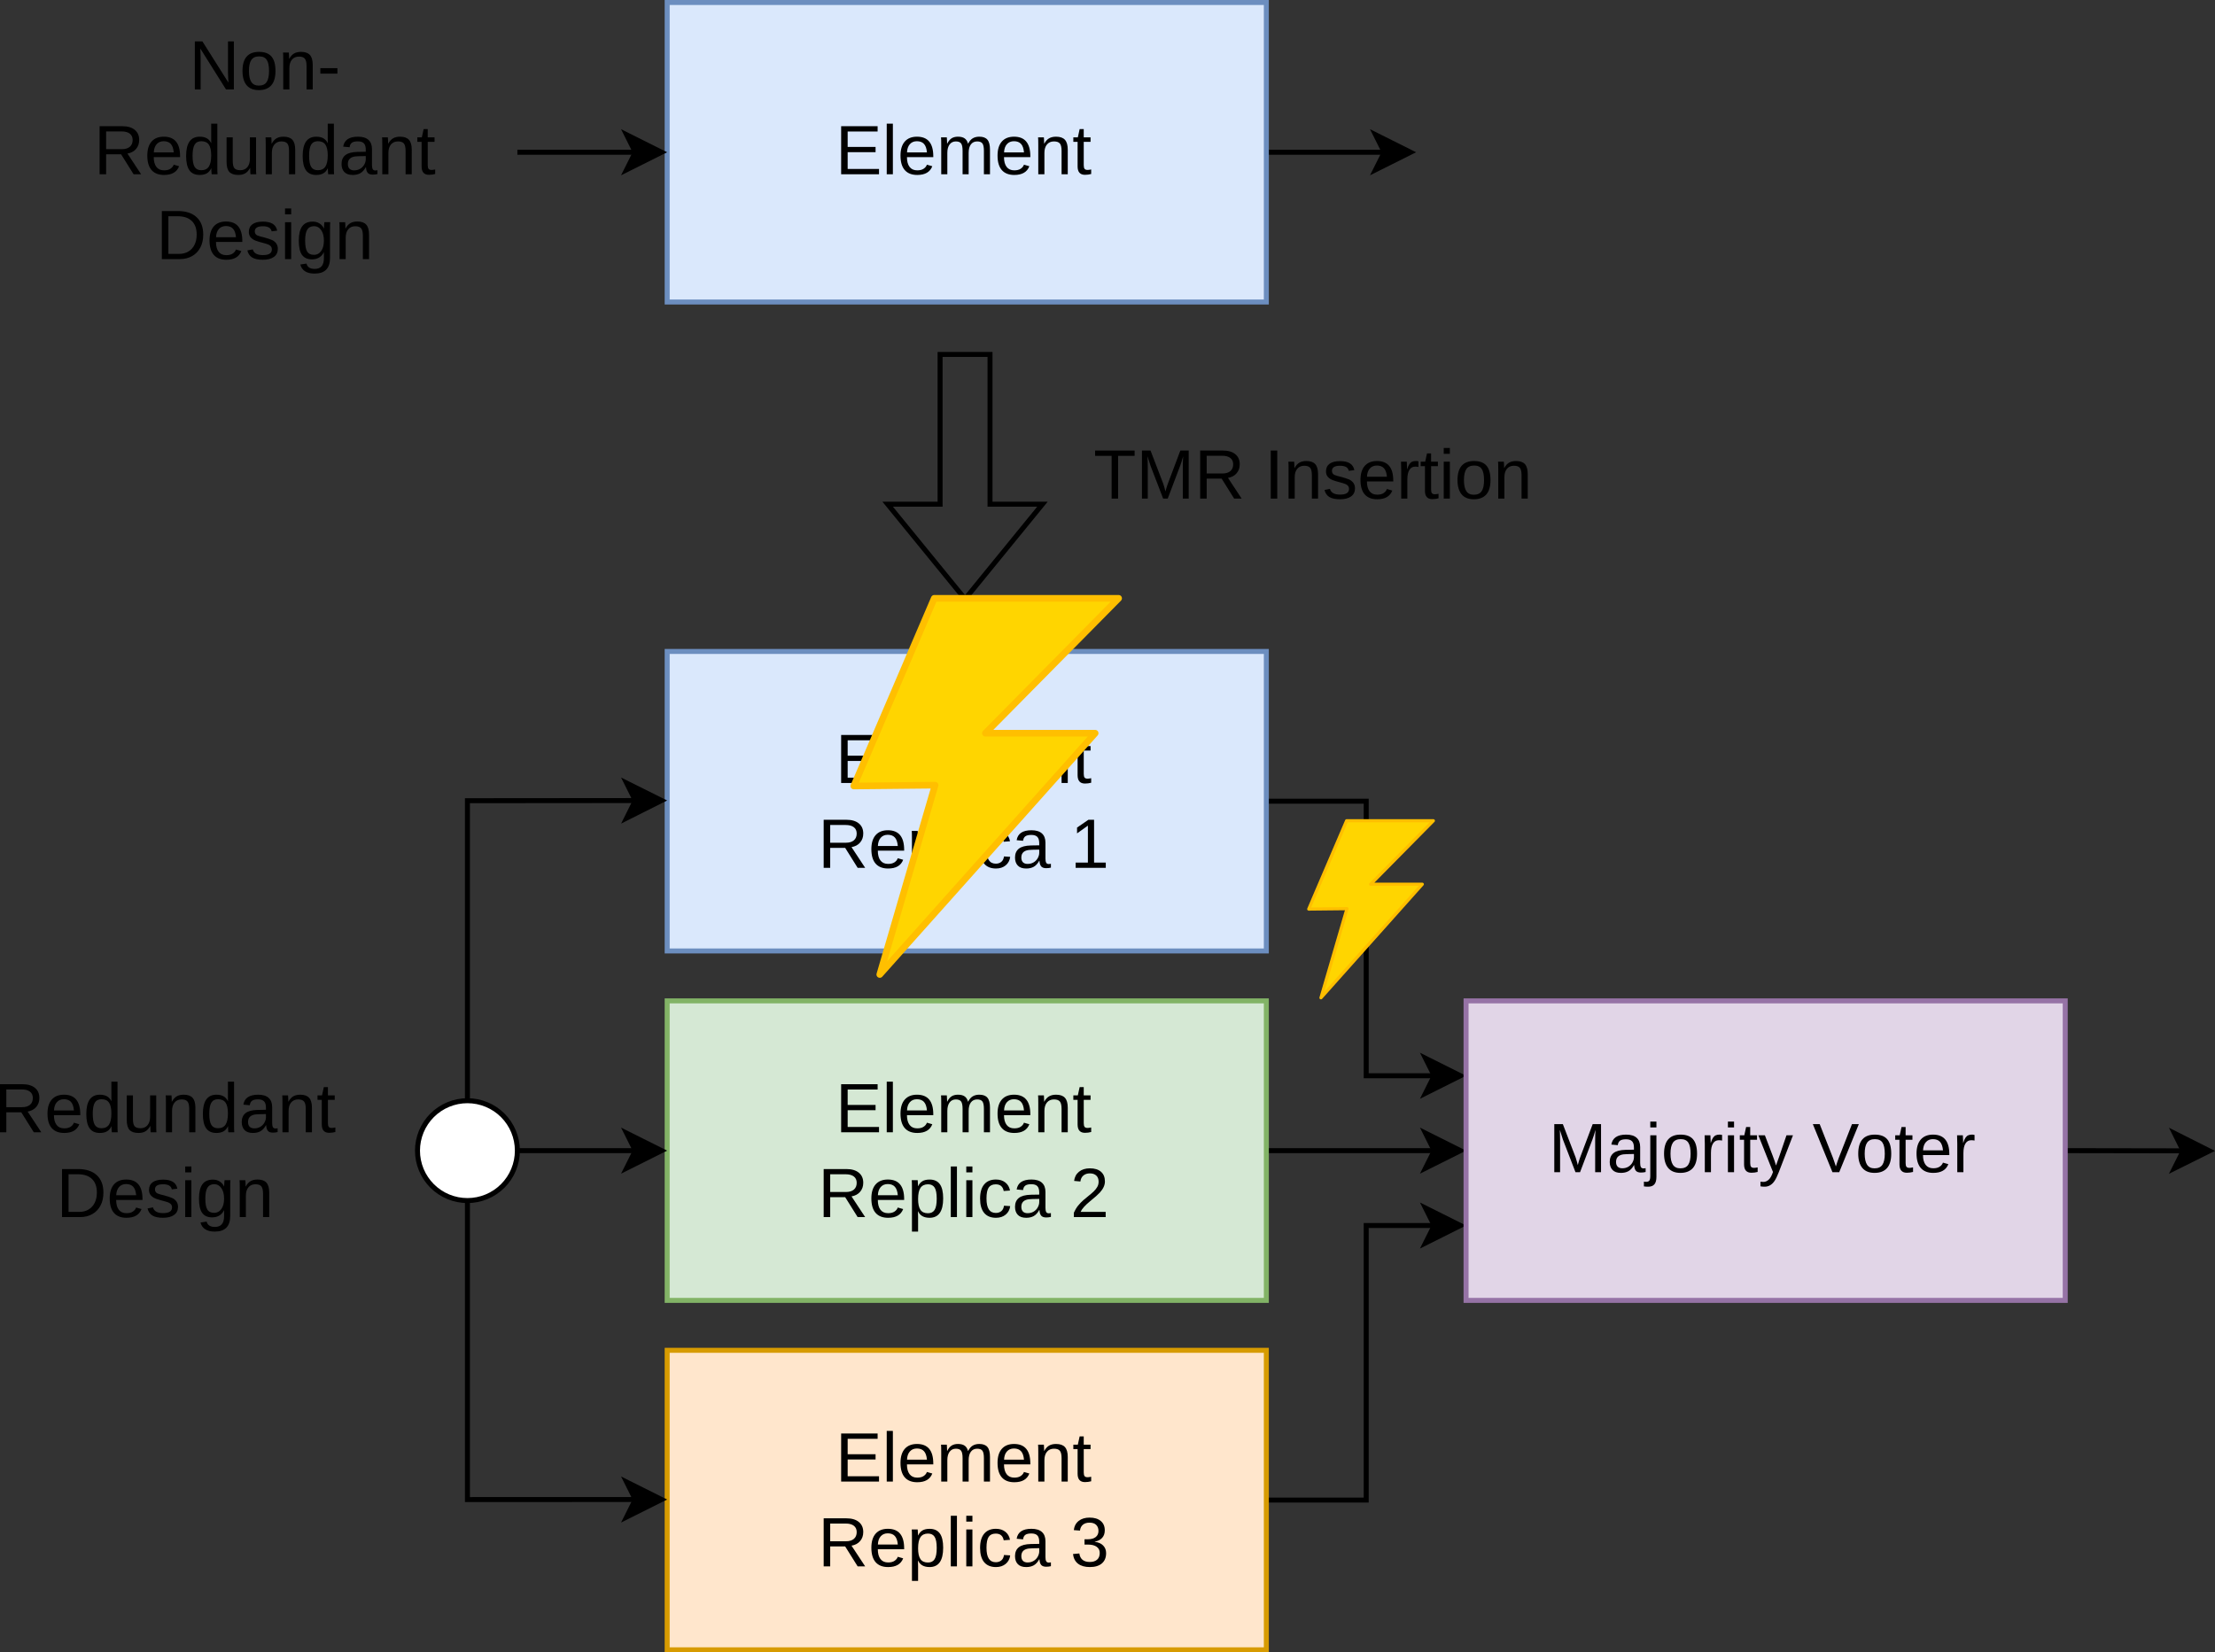 <?xml version="1.0" encoding="UTF-8" standalone="no"?>
<!-- This file was generated by dvisvgm 3.4.1 -->

<svg
   version="1.1"
   width="282.71pt"
   height="210.942pt"
   viewBox="0 0 282.71 210.942"
   id="svg147"
   sodipodi:docname="tmr_diagram_lightning.svg"
   inkscape:version="1.3.2 (091e20ef0f, 2023-11-25, custom)"
   xml:space="preserve"
   xmlns:inkscape="http://www.inkscape.org/namespaces/inkscape"
   xmlns:sodipodi="http://sodipodi.sourceforge.net/DTD/sodipodi-0.dtd"
   xmlns:xlink="http://www.w3.org/1999/xlink"
   xmlns="http://www.w3.org/2000/svg"
   xmlns:svg="http://www.w3.org/2000/svg"><rect x="0" y="0" width="282.71" height="210.942" fill="#333333" stroke="none"/><sodipodi:namedview
     id="namedview147"
     pagecolor="#ffffff"
     bordercolor="#666666"
     borderopacity="1.0"
     inkscape:showpageshadow="2"
     inkscape:pageopacity="0.0"
     inkscape:pagecheckerboard="0"
     inkscape:deskcolor="#d1d1d1"
     inkscape:document-units="pt"
     inkscape:zoom="1.7810252"
     inkscape:cx="144.01818"
     inkscape:cy="175.18"
     inkscape:window-width="1920"
     inkscape:window-height="1010"
     inkscape:window-x="0"
     inkscape:window-y="0"
     inkscape:window-maximized="1"
     inkscape:current-layer="svg147" /><defs
     id="defs2"><clipPath
       id="cp0"><path
         d="M 0,0 H 338.16 V 239.766 H 0 Z"
         id="path1" /></clipPath><clipPath
       id="cp1"><path
         d="M 18.75,13.5 H 319.5 v 213 H 18.75 Z"
         id="path2" /></clipPath><path
       id="g0-3"
       d="" /><path
       id="g0-16"
       d="m 4.04,-4.266 v 1.094 H 0.622 v -1.094 z" /><path
       id="g0-20"
       d="M 7.103,-1.046 V 0 H 1.066 V -1.046 H 3.521 V -8.456 L 1.347,-6.904 v -1.162 l 2.276,-1.565 h 1.135 v 8.586 z" /><path
       id="g0-21"
       d="M 7.082,-1.046 V 0 H 0.704 v -0.868 q 0.349,-0.8 0.841,-1.415 0.499,-0.615 1.06,-1.107 0.561,-0.492 1.107,-0.916 0.273,-0.212 0.513,-0.424 0.246,-0.212 0.465,-0.424 0.438,-0.424 0.704,-0.889 0.273,-0.465 0.273,-1.053 0,-0.793 -0.465,-1.23 -0.465,-0.438 -1.292,-0.438 -0.786,0 -1.299,0.431 -0.506,0.424 -0.595,1.196 L 0.759,-7.253 q 0.137,-1.155 0.978,-1.839 0.848,-0.684 2.174,-0.684 1.456,0 2.235,0.69 0.786,0.684 0.786,1.948 0,1.107 -1.019,2.222 -0.492,0.547 -1.935,1.716 -1.531,1.251 -1.921,2.153 z" /><path
       id="g0-22"
       d="m 7.171,-2.659 q 0,1.333 -0.848,2.064 -0.848,0.731 -2.42,0.731 -1.463,0 -2.338,-0.656 Q 0.697,-1.183 0.533,-2.475 L 1.805,-2.591 q 0.246,1.709 2.099,1.709 0.93,0 1.456,-0.458 0.533,-0.458 0.533,-1.36 0,-0.786 -0.608,-1.224 Q 4.683,-4.368 3.541,-4.368 H 2.844 V -5.435 h 0.67 q 1.012,0 1.565,-0.438 0.561,-0.444 0.561,-1.224 0,-0.772 -0.458,-1.217 -0.451,-0.451 -1.347,-0.451 -0.813,0 -1.319,0.417 -0.499,0.417 -0.581,1.176 L 0.697,-7.267 q 0.137,-1.183 0.978,-1.846 0.848,-0.663 2.174,-0.663 1.449,0 2.249,0.677 0.807,0.67 0.807,1.873 0,0.923 -0.52,1.504 -0.513,0.574 -1.497,0.779 v 0.027 q 1.08,0.116 1.682,0.725 0.602,0.608 0.602,1.531 z" /><path
       id="g0-39"
       d="m 9.44,-4.915 q 0,1.524 -0.595,2.625 Q 8.258,-1.189 7.198,-0.595 6.146,0 4.751,0 H 1.148 v -9.632 h 3.186 q 2.447,0 3.773,1.23 1.333,1.224 1.333,3.486 z m -1.312,0 q 0,-1.791 -0.984,-2.728 -0.978,-0.943 -2.837,-0.943 H 2.454 v 7.54 h 2.146 q 1.073,0 1.859,-0.472 0.793,-0.472 1.23,-1.34 0.438,-0.868 0.438,-2.058 z" /><path
       id="g0-40"
       d="M 8.736,-1.066 V 0 H 1.148 V -9.632 H 8.456 V -8.565 H 2.454 v 3.09 h 5.592 v 1.053 H 2.454 v 3.356 z" /><path
       id="g0-44"
       d="M 2.598,-9.632 V 0 H 1.292 v -9.632 z" /><path
       id="g0-48"
       d="M 2.311,-6.426 V 0 H 1.148 v -9.632 h 1.716 l 2.563,6.679 q 0.137,0.403 0.26,0.868 0.13,0.458 0.171,0.663 0.041,-0.185 0.137,-0.506 0.096,-0.328 0.191,-0.629 0.096,-0.301 0.137,-0.396 l 2.516,-6.679 h 1.675 V 0 H 9.338 v -6.426 q 0,-1.066 0.062,-2.051 -0.171,0.608 -0.321,1.094 Q 8.935,-6.904 8.798,-6.562 L 6.31,0 H 5.394 L 2.871,-6.562 2.263,-8.477 q 0.014,0.513 0.027,1.025 0.021,0.513 0.021,1.025 z" /><path
       id="g0-49"
       d="M 2.311,-6.398 V 0 H 1.148 V -9.632 H 2.666 L 7.875,-1.374 Q 7.793,-2.721 7.793,-3.315 V -9.632 H 8.969 V 0 H 7.396 L 2.242,-8.203 q 0.014,0.451 0.041,0.902 0.027,0.451 0.027,0.902 z" /><path
       id="g0-53"
       d="M 2.454,-3.999 V 0 H 1.148 v -9.632 h 4.532 q 1.627,0 2.509,0.731 0.889,0.725 0.889,2.023 0,1.073 -0.629,1.805 -0.622,0.731 -1.723,0.923 L 9.461,0 H 7.957 L 5.455,-3.999 Z m 5.312,-2.864 q 0,-0.841 -0.574,-1.278 Q 6.624,-8.586 5.551,-8.586 H 2.454 v 3.555 h 3.151 q 1.032,0 1.593,-0.479 0.567,-0.485 0.567,-1.354 z" /><path
       id="g0-55"
       d="M 4.922,-8.565 V 0 H 3.623 V -8.565 H 0.314 v -1.066 h 7.916 v 1.066 z" /><path
       id="g0-57"
       d="M 9.276,-9.632 5.346,0 H 3.992 L 0.062,-9.632 h 1.374 l 2.666,6.781 q 0.164,0.417 0.294,0.848 0.137,0.431 0.28,0.854 Q 4.812,-1.572 4.963,-2.037 5.113,-2.502 5.25,-2.851 l 2.652,-6.781 z" /><path
       id="g0-68"
       d="m 2.83,0.137 q -1.114,0 -1.675,-0.588 -0.561,-0.588 -0.561,-1.613 0,-1.148 0.752,-1.764 0.759,-0.615 2.44,-0.656 l 1.661,-0.027 v -0.403 q 0,-0.902 -0.383,-1.292 -0.383,-0.39 -1.203,-0.39 -0.827,0 -1.203,0.28 -0.376,0.28 -0.451,0.896 L 0.923,-5.537 q 0.314,-1.996 2.967,-1.996 1.395,0 2.099,0.643 0.704,0.636 0.704,1.846 v 3.186 q 0,0.547 0.144,0.827 0.144,0.273 0.547,0.273 0.191,0 0.403,-0.048 v 0.766 q -0.444,0.109 -0.95,0.109 -0.684,0 -0.998,-0.355 -0.308,-0.362 -0.349,-1.128 H 5.448 q -0.472,0.848 -1.101,1.203 -0.622,0.349 -1.518,0.349 z m 2.618,-3.787 -1.347,0.027 q -0.861,0.007 -1.312,0.178 -0.451,0.164 -0.69,0.506 -0.239,0.342 -0.239,0.896 0,0.602 0.321,0.93 0.328,0.328 0.93,0.328 0.684,0 1.203,-0.308 0.526,-0.308 0.827,-0.841 0.308,-0.54 0.308,-1.107 z" /><path
       id="g0-70"
       d="m 3.78,0.137 q -1.552,0 -2.372,-0.978 -0.813,-0.984 -0.813,-2.864 0,-1.866 0.82,-2.844 0.82,-0.984 2.352,-0.984 1.135,0 1.88,0.588 0.752,0.588 0.943,1.62 L 5.325,-5.229 Q 5.229,-5.845 4.84,-6.207 4.45,-6.569 3.732,-6.569 q -0.978,0 -1.415,0.649 -0.438,0.649 -0.438,2.188 0,1.477 0.465,2.188 0.465,0.711 1.401,0.711 0.656,0 1.094,-0.355 0.444,-0.355 0.547,-1.094 l 1.244,0.082 Q 6.487,-1.135 5.722,-0.499 4.956,0.137 3.78,0.137 Z" /><path
       id="g0-71"
       d="M 5.708,0 Q 5.694,-0.075 5.674,-0.28 5.66,-0.492 5.646,-0.745 5.64,-0.998 5.64,-1.189 H 5.612 q -0.342,0.711 -0.909,1.019 -0.561,0.308 -1.395,0.308 -1.401,0 -2.064,-0.943 -0.656,-0.943 -0.656,-2.857 0,-3.869 2.721,-3.869 0.841,0 1.401,0.308 0.561,0.308 0.902,0.978 H 5.626 L 5.612,-7.075 v -3.069 h 1.23 v 8.62 q 0,1.155 0.041,1.524 z M 1.88,-3.705 q 0,1.552 0.41,2.222 0.41,0.67 1.333,0.67 1.046,0 1.518,-0.725 0.472,-0.725 0.472,-2.249 0,-1.47 -0.472,-2.153 -0.472,-0.684 -1.504,-0.684 -0.93,0 -1.347,0.69 Q 1.88,-5.25 1.88,-3.705 Z" /><path
       id="g0-72"
       d="m 1.887,-3.438 q 0,1.271 0.526,1.962 0.526,0.69 1.538,0.69 0.8,0 1.278,-0.321 0.485,-0.321 0.656,-0.813 l 1.08,0.308 q -0.663,1.75 -3.015,1.75 -1.641,0 -2.502,-0.978 -0.854,-0.978 -0.854,-2.905 0,-1.832 0.854,-2.81 0.861,-0.978 2.454,-0.978 3.261,0 3.261,3.931 v 0.164 z M 5.893,-4.382 Q 5.79,-5.551 5.298,-6.084 4.806,-6.624 3.883,-6.624 q -0.896,0 -1.422,0.602 -0.52,0.595 -0.561,1.641 z" /><path
       id="g0-74"
       d="m 3.746,2.905 q -1.21,0 -1.928,-0.479 Q 1.101,1.955 0.896,1.08 L 2.133,0.902 q 0.253,1.066 1.647,1.066 1.839,0 1.839,-2.153 V -1.374 H 5.605 q -0.349,0.711 -0.957,1.073 -0.608,0.355 -1.422,0.355 -1.36,0 -2.003,-0.902 Q 0.588,-1.75 0.588,-3.685 q 0,-1.962 0.684,-2.892 0.69,-0.937 2.092,-0.937 0.786,0 1.36,0.362 0.581,0.355 0.896,1.019 h 0.014 q 0,-0.137 0.014,-0.424 0.014,-0.294 0.034,-0.554 0.021,-0.26 0.034,-0.287 h 1.169 q -0.041,0.369 -0.041,1.531 v 5.653 q 0,3.117 -3.097,3.117 z m 1.873,-6.604 q 0,-1.347 -0.554,-2.119 -0.547,-0.779 -1.401,-0.779 -0.943,0 -1.374,0.684 -0.431,0.684 -0.431,2.215 0,1.518 0.403,2.181 0.403,0.663 1.381,0.663 0.875,0 1.422,-0.759 0.554,-0.766 0.554,-2.085 z" /><path
       id="g0-76"
       d="M 2.167,-10.145 V -8.969 H 0.937 v -1.176 z m 0,2.748 V 0 H 0.937 v -7.396 z" /><path
       id="g0-77"
       d="M 2.167,-10.145 V -8.969 H 0.937 v -1.176 z M 0.526,2.905 q -0.533,0 -0.868,-0.062 V 1.894 q 0.109,0.014 0.212,0.027 0.103,0.014 0.212,0.014 0.472,0 0.663,-0.246 0.191,-0.246 0.191,-0.957 v -8.128 h 1.23 v 8.312 q 0,1.046 -0.41,1.518 -0.41,0.472 -1.23,0.472 z" /><path
       id="g0-79"
       d="M 2.174,-10.145 V 0 H 0.943 v -10.145 z" /><path
       id="g0-80"
       d="M 2.194,-4.286 V 0 H 0.971 v -5.817 q 0,-1.292 -0.041,-1.579 h 1.162 q 0.021,0.226 0.034,0.595 0.021,0.369 0.021,0.67 h 0.021 q 0.396,-0.786 0.909,-1.094 0.513,-0.308 1.251,-0.308 0.841,0 1.326,0.335 0.492,0.335 0.684,1.066 h 0.021 q 0.383,-0.745 0.923,-1.073 0.547,-0.328 1.319,-0.328 1.121,0 1.627,0.608 0.513,0.608 0.513,1.996 V 0 H 9.522 v -4.689 q 0,-1.073 -0.294,-1.483 -0.294,-0.41 -1.06,-0.41 -0.807,0 -1.258,0.602 -0.444,0.595 -0.444,1.695 V 0 H 5.25 v -4.689 q 0,-1.073 -0.294,-1.483 -0.294,-0.41 -1.06,-0.41 -0.786,0 -1.244,0.602 -0.458,0.602 -0.458,1.695 z" /><path
       id="g0-81"
       d="M 2.201,-4.286 V 0 H 0.971 v -5.817 q 0,-1.292 -0.041,-1.579 h 1.162 q 0.021,0.198 0.034,0.54 0.014,0.335 0.021,0.725 h 0.021 q 0.424,-0.766 0.978,-1.08 0.561,-0.321 1.388,-0.321 1.217,0 1.777,0.622 0.567,0.622 0.567,1.982 V 0 H 5.64 v -4.689 q 0,-1.06 -0.342,-1.477 -0.342,-0.417 -1.183,-0.417 -0.889,0 -1.401,0.608 -0.513,0.608 -0.513,1.688 z" /><path
       id="g0-82"
       d="m 7.198,-3.705 q 0,1.941 -0.854,2.892 -0.854,0.95 -2.481,0.95 -1.62,0 -2.447,-0.984 -0.827,-0.991 -0.827,-2.857 0,-3.828 3.315,-3.828 1.695,0 2.495,0.937 0.8,0.93 0.8,2.892 z m -1.292,0 q 0,-1.531 -0.458,-2.222 -0.451,-0.697 -1.524,-0.697 -1.08,0 -1.565,0.711 -0.479,0.704 -0.479,2.208 0,1.463 0.472,2.201 0.479,0.731 1.497,0.731 1.107,0 1.579,-0.711 0.479,-0.711 0.479,-2.222 z" /><path
       id="g0-83"
       d="m 7.198,-3.732 q 0,3.869 -2.721,3.869 -1.709,0 -2.297,-1.285 h -0.034 q 0.027,0.048 0.027,1.162 V 2.905 H 0.943 v -8.791 q 0,-1.142 -0.041,-1.511 h 1.189 q 0.007,0.027 0.021,0.267 0.021,0.239 0.034,0.52 0.014,0.273 0.014,0.403 H 2.188 q 0.328,-0.684 0.868,-0.998 0.54,-0.321 1.422,-0.321 1.367,0 2.044,0.916 0.677,0.916 0.677,2.878 z M 5.906,-3.705 q 0,-1.545 -0.417,-2.208 -0.417,-0.663 -1.326,-0.663 -1.012,0 -1.504,0.704 -0.485,0.697 -0.485,2.263 0,1.456 0.465,2.146 0.465,0.69 1.511,0.69 0.916,0 1.333,-0.67 0.424,-0.677 0.424,-2.263 z" /><path
       id="g0-85"
       d="M 2.201,-3.855 V 0 H 0.971 v -5.674 q 0,-0.779 -0.041,-1.723 h 1.162 q 0.027,0.629 0.041,1.005 0.014,0.376 0.014,0.506 H 2.174 Q 2.379,-6.556 2.625,-6.925 q 0.239,-0.342 0.547,-0.472 0.308,-0.137 0.759,-0.137 0.253,0 0.499,0.068 v 1.128 q -0.232,-0.068 -0.656,-0.068 -0.766,0 -1.169,0.663 -0.403,0.656 -0.403,1.887 z" /><path
       id="g0-86"
       d="m 6.494,-2.044 q 0,1.046 -0.793,1.613 -0.786,0.567 -2.208,0.567 -1.381,0 -2.133,-0.451 -0.745,-0.458 -0.971,-1.422 l 1.087,-0.212 q 0.308,1.148 2.017,1.148 0.937,0 1.367,-0.287 0.438,-0.287 0.438,-0.861 0,-0.438 -0.301,-0.711 Q 4.696,-2.933 4.026,-3.11 3.233,-3.322 2.762,-3.459 2.297,-3.596 2.044,-3.691 1.791,-3.794 1.641,-3.883 1.189,-4.143 0.937,-4.519 0.684,-4.895 0.684,-5.441 q 0,-1.012 0.718,-1.538 0.725,-0.533 2.105,-0.533 1.224,0 1.941,0.431 0.725,0.431 0.916,1.381 l -1.107,0.137 q -0.212,-1.019 -1.75,-1.019 -1.627,0 -1.627,1.019 0,0.376 0.226,0.622 0.226,0.239 0.861,0.396 0.854,0.205 1.627,0.451 0.772,0.239 1.107,0.479 0.39,0.28 0.588,0.663 0.205,0.376 0.205,0.909 z" /><path
       id="g0-87"
       d="m 3.787,-0.055 q -0.602,0.164 -1.244,0.164 -1.477,0 -1.477,-1.675 V -6.501 H 0.212 v -0.896 h 0.902 l 0.362,-1.654 h 0.82 v 1.654 h 1.367 v 0.896 H 2.297 v 4.669 q 0,0.533 0.171,0.752 0.178,0.212 0.608,0.212 0.232,0 0.711,-0.096 z" /><path
       id="g0-88"
       d="m 5.619,-1.265 q -0.424,0.766 -0.984,1.087 -0.554,0.314 -1.381,0.314 -1.217,0 -1.784,-0.602 Q 0.909,-1.073 0.909,-2.468 v -4.929 h 1.237 v 4.689 q 0,1.107 0.342,1.504 0.349,0.39 1.183,0.39 0.889,0 1.401,-0.608 0.513,-0.608 0.513,-1.688 V -7.396 H 6.815 v 5.817 Q 6.815,-0.287 6.856,0 H 5.694 Q 5.688,-0.034 5.667,-0.321 5.653,-0.608 5.64,-1.265 Z" /><path
       id="g0-92"
       d="m 1.306,2.905 q -0.492,0 -0.848,-0.075 V 1.907 q 0.26,0.041 0.574,0.041 0.574,0 1.06,-0.431 0.492,-0.424 0.875,-1.552 L 0.034,-7.396 h 1.312 l 1.559,4.088 q 0.171,0.438 0.362,0.991 0.198,0.554 0.308,0.978 0.171,-0.485 0.342,-0.964 0.178,-0.479 0.342,-0.957 L 5.674,-7.396 H 6.973 L 4.129,0 Q 3.896,0.588 3.685,1.025 3.473,1.47 3.274,1.757 2.495,2.905 1.306,2.905 Z" /></defs><g
     clip-path="url(#cp1)"
     id="g147"
     transform="translate(-30.262,-14.569)"><path
       d="m 191.889,34.006 h 15.059"
       stroke="#000000"
       fill="none"
       stroke-width="0.637"
       stroke-miterlimit="10"
       id="path4" /><path
       d="m 210.294,34.006 -4.461,2.231 1.115,-2.231 -1.115,-2.231 z"
       id="path5" /><path
       d="m 210.294,34.006 -4.461,2.231 1.115,-2.231 -1.115,-2.231 z"
       stroke="#000000"
       fill="none"
       stroke-width="0.637"
       stroke-miterlimit="10"
       id="path6" /><path
       d="m 115.415,14.887 h 76.475 V 53.125 h -76.475 z"
       fill="#dae8fc"
       id="path7" /><path
       d="m 115.415,14.887 h 76.475 V 53.125 h -76.475 z"
       stroke="#6c8ebf"
       fill="none"
       stroke-width="0.637"
       id="path8" /><g
       transform="matrix(0.637,0,0,0.637,-25.107,-87.398)"
       id="g14"><use
         x="254.312"
         y="195"
         xlink:href="#g0-40"
         id="use8" /><use
         x="263.651"
         y="195"
         xlink:href="#g0-79"
         id="use9" /><use
         x="266.759"
         y="195"
         xlink:href="#g0-72"
         id="use10" /><use
         x="274.543"
         y="195"
         xlink:href="#g0-80"
         id="use11" /><use
         x="286.204"
         y="195"
         xlink:href="#g0-72"
         id="use12" /><use
         x="293.988"
         y="195"
         xlink:href="#g0-81"
         id="use13" /><use
         x="301.772"
         y="195"
         xlink:href="#g0-87"
         id="use14" /></g><path
       d="m 150.249,59.816 h 6.373 v 19.119 h 6.692 l -9.878,12.108 -9.878,-12.108 h 6.692 z"
       stroke="#000000"
       fill="none"
       stroke-width="0.637"
       stroke-miterlimit="10"
       id="path14" /><path
       d="m 191.889,116.853 h 12.746 v 35.051 h 8.686"
       stroke="#000000"
       fill="none"
       stroke-width="0.637"
       stroke-miterlimit="10"
       id="path15" /><path
       d="m 216.667,151.904 -4.461,2.231 1.115,-2.231 -1.115,-2.231 z"
       id="path16" /><path
       d="m 216.667,151.904 -4.461,2.231 1.115,-2.231 -1.115,-2.231 z"
       stroke="#000000"
       fill="none"
       stroke-width="0.637"
       stroke-miterlimit="10"
       id="path17" /><path
       d="m 115.415,97.735 h 76.475 V 135.972 h -76.475 z"
       fill="#dae8fc"
       id="path18" /><path
       d="m 115.415,97.735 h 76.475 V 135.972 h -76.475 z"
       stroke="#6c8ebf"
       fill="none"
       stroke-width="0.637"
       id="path19" /><g
       transform="matrix(0.637,0,0,0.637,-25.107,-87.398)"
       id="g34"><use
         x="254.312"
         y="317"
         xlink:href="#g0-40"
         id="use19" /><use
         x="263.651"
         y="317"
         xlink:href="#g0-79"
         id="use20" /><use
         x="266.759"
         y="317"
         xlink:href="#g0-72"
         id="use21" /><use
         x="274.543"
         y="317"
         xlink:href="#g0-80"
         id="use22" /><use
         x="286.204"
         y="317"
         xlink:href="#g0-72"
         id="use23" /><use
         x="293.988"
         y="317"
         xlink:href="#g0-81"
         id="use24" /><use
         x="301.772"
         y="317"
         xlink:href="#g0-87"
         id="use25" /><use
         x="250.812"
         y="334"
         xlink:href="#g0-53"
         id="use26" /><use
         x="260.921"
         y="334"
         xlink:href="#g0-72"
         id="use27" /><use
         x="268.704"
         y="334"
         xlink:href="#g0-83"
         id="use28" /><use
         x="276.488"
         y="334"
         xlink:href="#g0-79"
         id="use29" /><use
         x="279.596"
         y="334"
         xlink:href="#g0-76"
         id="use30" /><use
         x="282.704"
         y="334"
         xlink:href="#g0-70"
         id="use31" /><use
         x="289.704"
         y="334"
         xlink:href="#g0-68"
         id="use32" /><use
         x="297.488"
         y="334"
         xlink:href="#g0-3"
         id="use33" /><use
         x="301.38"
         y="334"
         xlink:href="#g0-20"
         id="use34" /></g><path
       d="m 191.889,161.464 h 21.432"
       stroke="#000000"
       fill="none"
       stroke-width="0.637"
       stroke-miterlimit="10"
       id="path34" /><path
       d="m 216.667,161.464 -4.461,2.231 1.115,-2.231 -1.115,-2.231 z"
       id="path35" /><path
       d="m 216.667,161.464 -4.461,2.231 1.115,-2.231 -1.115,-2.231 z"
       stroke="#000000"
       fill="none"
       stroke-width="0.637"
       stroke-miterlimit="10"
       id="path36" /><path
       d="m 115.415,142.345 h 76.475 v 38.237 h -76.475 z"
       fill="#d5e8d4"
       id="path37" /><path
       d="m 115.415,142.345 h 76.475 v 38.237 h -76.475 z"
       stroke="#82b366"
       fill="none"
       stroke-width="0.637"
       id="path38" /><g
       transform="matrix(0.637,0,0,0.637,-25.107,-87.398)"
       id="g53"><use
         x="254.312"
         y="387"
         xlink:href="#g0-40"
         id="use38" /><use
         x="263.651"
         y="387"
         xlink:href="#g0-79"
         id="use39" /><use
         x="266.759"
         y="387"
         xlink:href="#g0-72"
         id="use40" /><use
         x="274.543"
         y="387"
         xlink:href="#g0-80"
         id="use41" /><use
         x="286.204"
         y="387"
         xlink:href="#g0-72"
         id="use42" /><use
         x="293.988"
         y="387"
         xlink:href="#g0-81"
         id="use43" /><use
         x="301.772"
         y="387"
         xlink:href="#g0-87"
         id="use44" /><use
         x="250.812"
         y="404"
         xlink:href="#g0-53"
         id="use45" /><use
         x="260.921"
         y="404"
         xlink:href="#g0-72"
         id="use46" /><use
         x="268.704"
         y="404"
         xlink:href="#g0-83"
         id="use47" /><use
         x="276.488"
         y="404"
         xlink:href="#g0-79"
         id="use48" /><use
         x="279.596"
         y="404"
         xlink:href="#g0-76"
         id="use49" /><use
         x="282.704"
         y="404"
         xlink:href="#g0-70"
         id="use50" /><use
         x="289.704"
         y="404"
         xlink:href="#g0-68"
         id="use51" /><use
         x="297.488"
         y="404"
         xlink:href="#g0-3"
         id="use52" /><use
         x="301.38"
         y="404"
         xlink:href="#g0-21"
         id="use53" /></g><path
       d="m 191.889,206.074 h 12.746 v -35.051 h 8.686"
       stroke="#000000"
       fill="none"
       stroke-width="0.637"
       stroke-miterlimit="10"
       id="path53" /><path
       d="m 216.667,171.023 -4.461,2.231 1.115,-2.231 -1.115,-2.231 z"
       id="path54" /><path
       d="m 216.667,171.023 -4.461,2.231 1.115,-2.231 -1.115,-2.231 z"
       stroke="#000000"
       fill="none"
       stroke-width="0.637"
       stroke-miterlimit="10"
       id="path55" /><path
       d="m 115.415,186.955 h 76.475 v 38.237 h -76.475 z"
       fill="#ffe6cc"
       id="path56" /><path
       d="m 115.415,186.955 h 76.475 v 38.237 h -76.475 z"
       stroke="#d79b00"
       fill="none"
       stroke-width="0.637"
       id="path57" /><g
       transform="matrix(0.637,0,0,0.637,-25.107,-87.398)"
       id="g72"><use
         x="254.312"
         y="457"
         xlink:href="#g0-40"
         id="use57" /><use
         x="263.651"
         y="457"
         xlink:href="#g0-79"
         id="use58" /><use
         x="266.759"
         y="457"
         xlink:href="#g0-72"
         id="use59" /><use
         x="274.543"
         y="457"
         xlink:href="#g0-80"
         id="use60" /><use
         x="286.204"
         y="457"
         xlink:href="#g0-72"
         id="use61" /><use
         x="293.988"
         y="457"
         xlink:href="#g0-81"
         id="use62" /><use
         x="301.772"
         y="457"
         xlink:href="#g0-87"
         id="use63" /><use
         x="250.812"
         y="474"
         xlink:href="#g0-53"
         id="use64" /><use
         x="260.921"
         y="474"
         xlink:href="#g0-72"
         id="use65" /><use
         x="268.704"
         y="474"
         xlink:href="#g0-83"
         id="use66" /><use
         x="276.488"
         y="474"
         xlink:href="#g0-79"
         id="use67" /><use
         x="279.596"
         y="474"
         xlink:href="#g0-76"
         id="use68" /><use
         x="282.704"
         y="474"
         xlink:href="#g0-70"
         id="use69" /><use
         x="289.704"
         y="474"
         xlink:href="#g0-68"
         id="use70" /><use
         x="297.488"
         y="474"
         xlink:href="#g0-3"
         id="use71" /><use
         x="301.38"
         y="474"
         xlink:href="#g0-22"
         id="use72" /></g><path
       d="m 293.856,161.464 15.059,0.025"
       stroke="#000000"
       fill="none"
       stroke-width="0.637"
       stroke-miterlimit="10"
       id="path72" /><path
       d="m 312.26,161.496 -4.461,2.218 1.115,-2.224 -1.109,-2.237 z"
       id="path73" /><path
       d="m 312.26,161.496 -4.461,2.218 1.115,-2.224 -1.109,-2.237 z"
       stroke="#000000"
       fill="none"
       stroke-width="0.637"
       stroke-miterlimit="10"
       id="path74" /><path
       d="m 217.381,142.345 h 76.475 v 38.237 h -76.475 z"
       fill="#e1d5e7"
       id="path75" /><path
       d="m 217.381,142.345 h 76.475 v 38.237 h -76.475 z"
       stroke="#9673a6"
       fill="none"
       stroke-width="0.637"
       id="path76" /><g
       transform="matrix(0.637,0,0,0.637,-25.107,-87.398)"
       id="g89"><use
         x="397.203"
         y="395"
         xlink:href="#g0-48"
         id="use76" /><use
         x="408.865"
         y="395"
         xlink:href="#g0-68"
         id="use77" /><use
         x="416.649"
         y="395"
         xlink:href="#g0-77"
         id="use78" /><use
         x="419.757"
         y="395"
         xlink:href="#g0-82"
         id="use79" /><use
         x="427.541"
         y="395"
         xlink:href="#g0-85"
         id="use80" /><use
         x="432.203"
         y="395"
         xlink:href="#g0-76"
         id="use81" /><use
         x="435.311"
         y="395"
         xlink:href="#g0-87"
         id="use82" /><use
         x="439.203"
         y="395"
         xlink:href="#g0-92"
         id="use83" /><use
         x="446.203"
         y="395"
         xlink:href="#g0-3"
         id="use84" /><use
         x="450.095"
         y="395"
         xlink:href="#g0-57"
         id="use85" /><use
         x="458.665"
         y="395"
         xlink:href="#g0-82"
         id="use86" /><use
         x="466.449"
         y="395"
         xlink:href="#g0-87"
         id="use87" /><use
         x="470.341"
         y="395"
         xlink:href="#g0-72"
         id="use88" /><use
         x="478.125"
         y="395"
         xlink:href="#g0-85"
         id="use89" /></g><path
       d="m 96.296,34.006 h 15.059"
       stroke="#000000"
       fill="none"
       stroke-width="0.637"
       stroke-miterlimit="10"
       id="path89" /><path
       d="m 114.701,34.006 -4.461,2.231 1.115,-2.231 -1.115,-2.231 z"
       id="path90" /><path
       d="m 114.701,34.006 -4.461,2.231 1.115,-2.231 -1.115,-2.231 z"
       stroke="#000000"
       fill="none"
       stroke-width="0.637"
       stroke-miterlimit="10"
       id="path91" /><path
       d="m 89.923,155.091 v -38.301 l 21.432,-0.019"
       stroke="#000000"
       fill="none"
       stroke-width="0.637"
       stroke-miterlimit="10"
       id="path92" /><path
       d="m 114.701,116.764 -4.455,2.237 1.109,-2.231 -1.115,-2.231 z"
       id="path93" /><path
       d="m 114.701,116.764 -4.455,2.237 1.109,-2.231 -1.115,-2.231 z"
       stroke="#000000"
       fill="none"
       stroke-width="0.637"
       stroke-miterlimit="10"
       id="path94" /><path
       d="m 96.296,161.464 h 15.059"
       stroke="#000000"
       fill="none"
       stroke-width="0.637"
       stroke-miterlimit="10"
       id="path95" /><path
       d="m 114.701,161.464 -4.461,2.231 1.115,-2.231 -1.115,-2.231 z"
       id="path96" /><path
       d="m 114.701,161.464 -4.461,2.231 1.115,-2.231 -1.115,-2.231 z"
       stroke="#000000"
       fill="none"
       stroke-width="0.637"
       stroke-miterlimit="10"
       id="path97" /><path
       d="m 89.923,167.837 v 38.174 l 21.432,-0.006"
       stroke="#000000"
       fill="none"
       stroke-width="0.637"
       stroke-miterlimit="10"
       id="path98" /><path
       d="m 114.701,206.004 -4.461,2.231 1.115,-2.231 -1.115,-2.231 z"
       id="path99" /><path
       d="m 114.701,206.004 -4.461,2.231 1.115,-2.231 -1.115,-2.231 z"
       stroke="#000000"
       fill="none"
       stroke-width="0.637"
       stroke-miterlimit="10"
       id="path100" /><g
       transform="matrix(0.637,0,0,0.637,-25.107,-87.398)"
       id="g146"><use
         x="124.812"
         y="178"
         xlink:href="#g0-49"
         id="use100" /><use
         x="134.921"
         y="178"
         xlink:href="#g0-82"
         id="use101" /><use
         x="142.704"
         y="178"
         xlink:href="#g0-81"
         id="use102" /><use
         x="150.488"
         y="178"
         xlink:href="#g0-16"
         id="use103" /><use
         x="105.734"
         y="195"
         xlink:href="#g0-53"
         id="use104" /><use
         x="115.842"
         y="195"
         xlink:href="#g0-72"
         id="use105" /><use
         x="123.626"
         y="195"
         xlink:href="#g0-71"
         id="use106" /><use
         x="131.41"
         y="195"
         xlink:href="#g0-88"
         id="use107" /><use
         x="139.194"
         y="195"
         xlink:href="#g0-81"
         id="use108" /><use
         x="146.978"
         y="195"
         xlink:href="#g0-71"
         id="use109" /><use
         x="154.762"
         y="195"
         xlink:href="#g0-68"
         id="use110" /><use
         x="162.546"
         y="195"
         xlink:href="#g0-81"
         id="use111" /><use
         x="170.33"
         y="195"
         xlink:href="#g0-87"
         id="use112" /><use
         x="118.203"
         y="212"
         xlink:href="#g0-39"
         id="use113" /><use
         x="128.311"
         y="212"
         xlink:href="#g0-72"
         id="use114" /><use
         x="136.095"
         y="212"
         xlink:href="#g0-86"
         id="use115" /><use
         x="143.095"
         y="212"
         xlink:href="#g0-76"
         id="use116" /><use
         x="146.203"
         y="212"
         xlink:href="#g0-74"
         id="use117" /><use
         x="153.987"
         y="212"
         xlink:href="#g0-81"
         id="use118" /><use
         x="85.734"
         y="387"
         xlink:href="#g0-53"
         id="use119" /><use
         x="95.842"
         y="387"
         xlink:href="#g0-72"
         id="use120" /><use
         x="103.626"
         y="387"
         xlink:href="#g0-71"
         id="use121" /><use
         x="111.41"
         y="387"
         xlink:href="#g0-88"
         id="use122" /><use
         x="119.194"
         y="387"
         xlink:href="#g0-81"
         id="use123" /><use
         x="126.978"
         y="387"
         xlink:href="#g0-71"
         id="use124" /><use
         x="134.762"
         y="387"
         xlink:href="#g0-68"
         id="use125" /><use
         x="142.546"
         y="387"
         xlink:href="#g0-81"
         id="use126" /><use
         x="150.33"
         y="387"
         xlink:href="#g0-87"
         id="use127" /><use
         x="98.203"
         y="404"
         xlink:href="#g0-39"
         id="use128" /><use
         x="108.311"
         y="404"
         xlink:href="#g0-72"
         id="use129" /><use
         x="116.095"
         y="404"
         xlink:href="#g0-86"
         id="use130" /><use
         x="123.095"
         y="404"
         xlink:href="#g0-76"
         id="use131" /><use
         x="126.203"
         y="404"
         xlink:href="#g0-74"
         id="use132" /><use
         x="133.987"
         y="404"
         xlink:href="#g0-81"
         id="use133" /><use
         x="306.031"
         y="260"
         xlink:href="#g0-55"
         id="use134" /><use
         x="314.585"
         y="260"
         xlink:href="#g0-48"
         id="use135" /><use
         x="326.247"
         y="260"
         xlink:href="#g0-53"
         id="use136" /><use
         x="336.355"
         y="260"
         xlink:href="#g0-3"
         id="use137" /><use
         x="340.247"
         y="260"
         xlink:href="#g0-44"
         id="use138" /><use
         x="344.139"
         y="260"
         xlink:href="#g0-81"
         id="use139" /><use
         x="351.923"
         y="260"
         xlink:href="#g0-86"
         id="use140" /><use
         x="358.923"
         y="260"
         xlink:href="#g0-72"
         id="use141" /><use
         x="366.707"
         y="260"
         xlink:href="#g0-85"
         id="use142" /><use
         x="371.369"
         y="260"
         xlink:href="#g0-87"
         id="use143" /><use
         x="375.261"
         y="260"
         xlink:href="#g0-76"
         id="use144" /><use
         x="378.369"
         y="260"
         xlink:href="#g0-82"
         id="use145" /><use
         x="386.153"
         y="260"
         xlink:href="#g0-81"
         id="use146" /></g><path
       d="m 96.296,161.464 c -6e-6,0.418 -0.041,0.833 -0.122,1.243 -0.082,0.41 -0.203,0.809 -0.363,1.196 -0.16,0.387 -0.356,0.754 -0.589,1.102 -0.232,0.348 -0.497,0.67 -0.793,0.966 -0.296,0.296 -0.618,0.56 -0.966,0.793 -0.348,0.232 -0.715,0.429 -1.102,0.589 -0.387,0.16 -0.785,0.281 -1.196,0.363 -0.41,0.082 -0.825,0.122 -1.243,0.122 -0.418,-1e-5 -0.833,-0.041 -1.243,-0.122 -0.41,-0.082 -0.809,-0.203 -1.196,-0.363 -0.387,-0.16 -0.754,-0.356 -1.102,-0.589 -0.348,-0.232 -0.67,-0.497 -0.966,-0.793 -0.296,-0.296 -0.56,-0.618 -0.793,-0.966 -0.232,-0.348 -0.429,-0.715 -0.589,-1.102 -0.16,-0.387 -0.281,-0.785 -0.363,-1.196 -0.082,-0.41 -0.122,-0.825 -0.122,-1.243 0,-0.418 0.041,-0.833 0.122,-1.243 0.082,-0.41 0.203,-0.809 0.363,-1.196 0.16,-0.387 0.356,-0.754 0.589,-1.102 0.232,-0.348 0.497,-0.67 0.793,-0.966 0.296,-0.296 0.618,-0.56 0.966,-0.793 0.348,-0.232 0.715,-0.429 1.102,-0.589 0.387,-0.16 0.785,-0.281 1.196,-0.363 0.41,-0.082 0.825,-0.122 1.243,-0.122 0.418,0 0.833,0.041 1.243,0.122 0.41,0.082 0.809,0.203 1.196,0.363 0.387,0.16 0.754,0.356 1.102,0.589 0.348,0.232 0.67,0.497 0.966,0.793 0.296,0.296 0.56,0.618 0.793,0.966 0.232,0.348 0.429,0.715 0.589,1.102 0.16,0.387 0.281,0.785 0.363,1.196 0.082,0.41 0.122,0.825 0.122,1.243 z"
       fill="#ffffff"
       id="path146" /><path
       d="m 96.296,161.464 c -6e-6,0.418 -0.041,0.833 -0.122,1.243 -0.082,0.41 -0.203,0.809 -0.363,1.196 -0.16,0.387 -0.356,0.754 -0.589,1.102 -0.232,0.348 -0.497,0.67 -0.793,0.966 -0.296,0.296 -0.618,0.56 -0.966,0.793 -0.348,0.232 -0.715,0.429 -1.102,0.589 -0.387,0.16 -0.785,0.281 -1.196,0.363 -0.41,0.082 -0.825,0.122 -1.243,0.122 -0.418,-1e-5 -0.833,-0.041 -1.243,-0.122 -0.41,-0.082 -0.809,-0.203 -1.196,-0.363 -0.387,-0.16 -0.754,-0.356 -1.102,-0.589 -0.348,-0.232 -0.67,-0.497 -0.966,-0.793 -0.296,-0.296 -0.56,-0.618 -0.793,-0.966 -0.232,-0.348 -0.429,-0.715 -0.589,-1.102 -0.16,-0.387 -0.281,-0.785 -0.363,-1.196 -0.082,-0.41 -0.122,-0.825 -0.122,-1.243 0,-0.418 0.041,-0.833 0.122,-1.243 0.082,-0.41 0.203,-0.809 0.363,-1.196 0.16,-0.387 0.356,-0.754 0.589,-1.102 0.232,-0.348 0.497,-0.67 0.793,-0.966 0.296,-0.296 0.618,-0.56 0.966,-0.793 0.348,-0.232 0.715,-0.429 1.102,-0.589 0.387,-0.16 0.785,-0.281 1.196,-0.363 0.41,-0.082 0.825,-0.122 1.243,-0.122 0.418,0 0.833,0.041 1.243,0.122 0.41,0.082 0.809,0.203 1.196,0.363 0.387,0.16 0.754,0.356 1.102,0.589 0.348,0.232 0.67,0.497 0.966,0.793 0.296,0.296 0.56,0.618 0.793,0.966 0.232,0.348 0.429,0.715 0.589,1.102 0.16,0.387 0.281,0.785 0.363,1.196 0.082,0.41 0.122,0.825 0.122,1.243 z"
       stroke="#000000"
       fill="none"
       stroke-width="0.637"
       id="path147" /></g><path
     id="path2996"
     style="fill:#ffd500;stroke:#ffbf00;stroke-width:0.847;stroke-linejoin:round"
     d="m 108.975,100.344 10.268,-23.96 h 23.532 l -17.007,17.221 h 14.012 l -27.489,30.805 7.059,-24.173 z" /><path
     id="path3"
     style="fill:#ffd500;stroke:#ffbf00;stroke-width:0.399;stroke-linejoin:round"
     d="m 167.038,116.057 4.833,-11.277 h 11.076 l -8.005,8.105 h 6.595 l -12.938,14.499 3.323,-11.378 z" /></svg>
